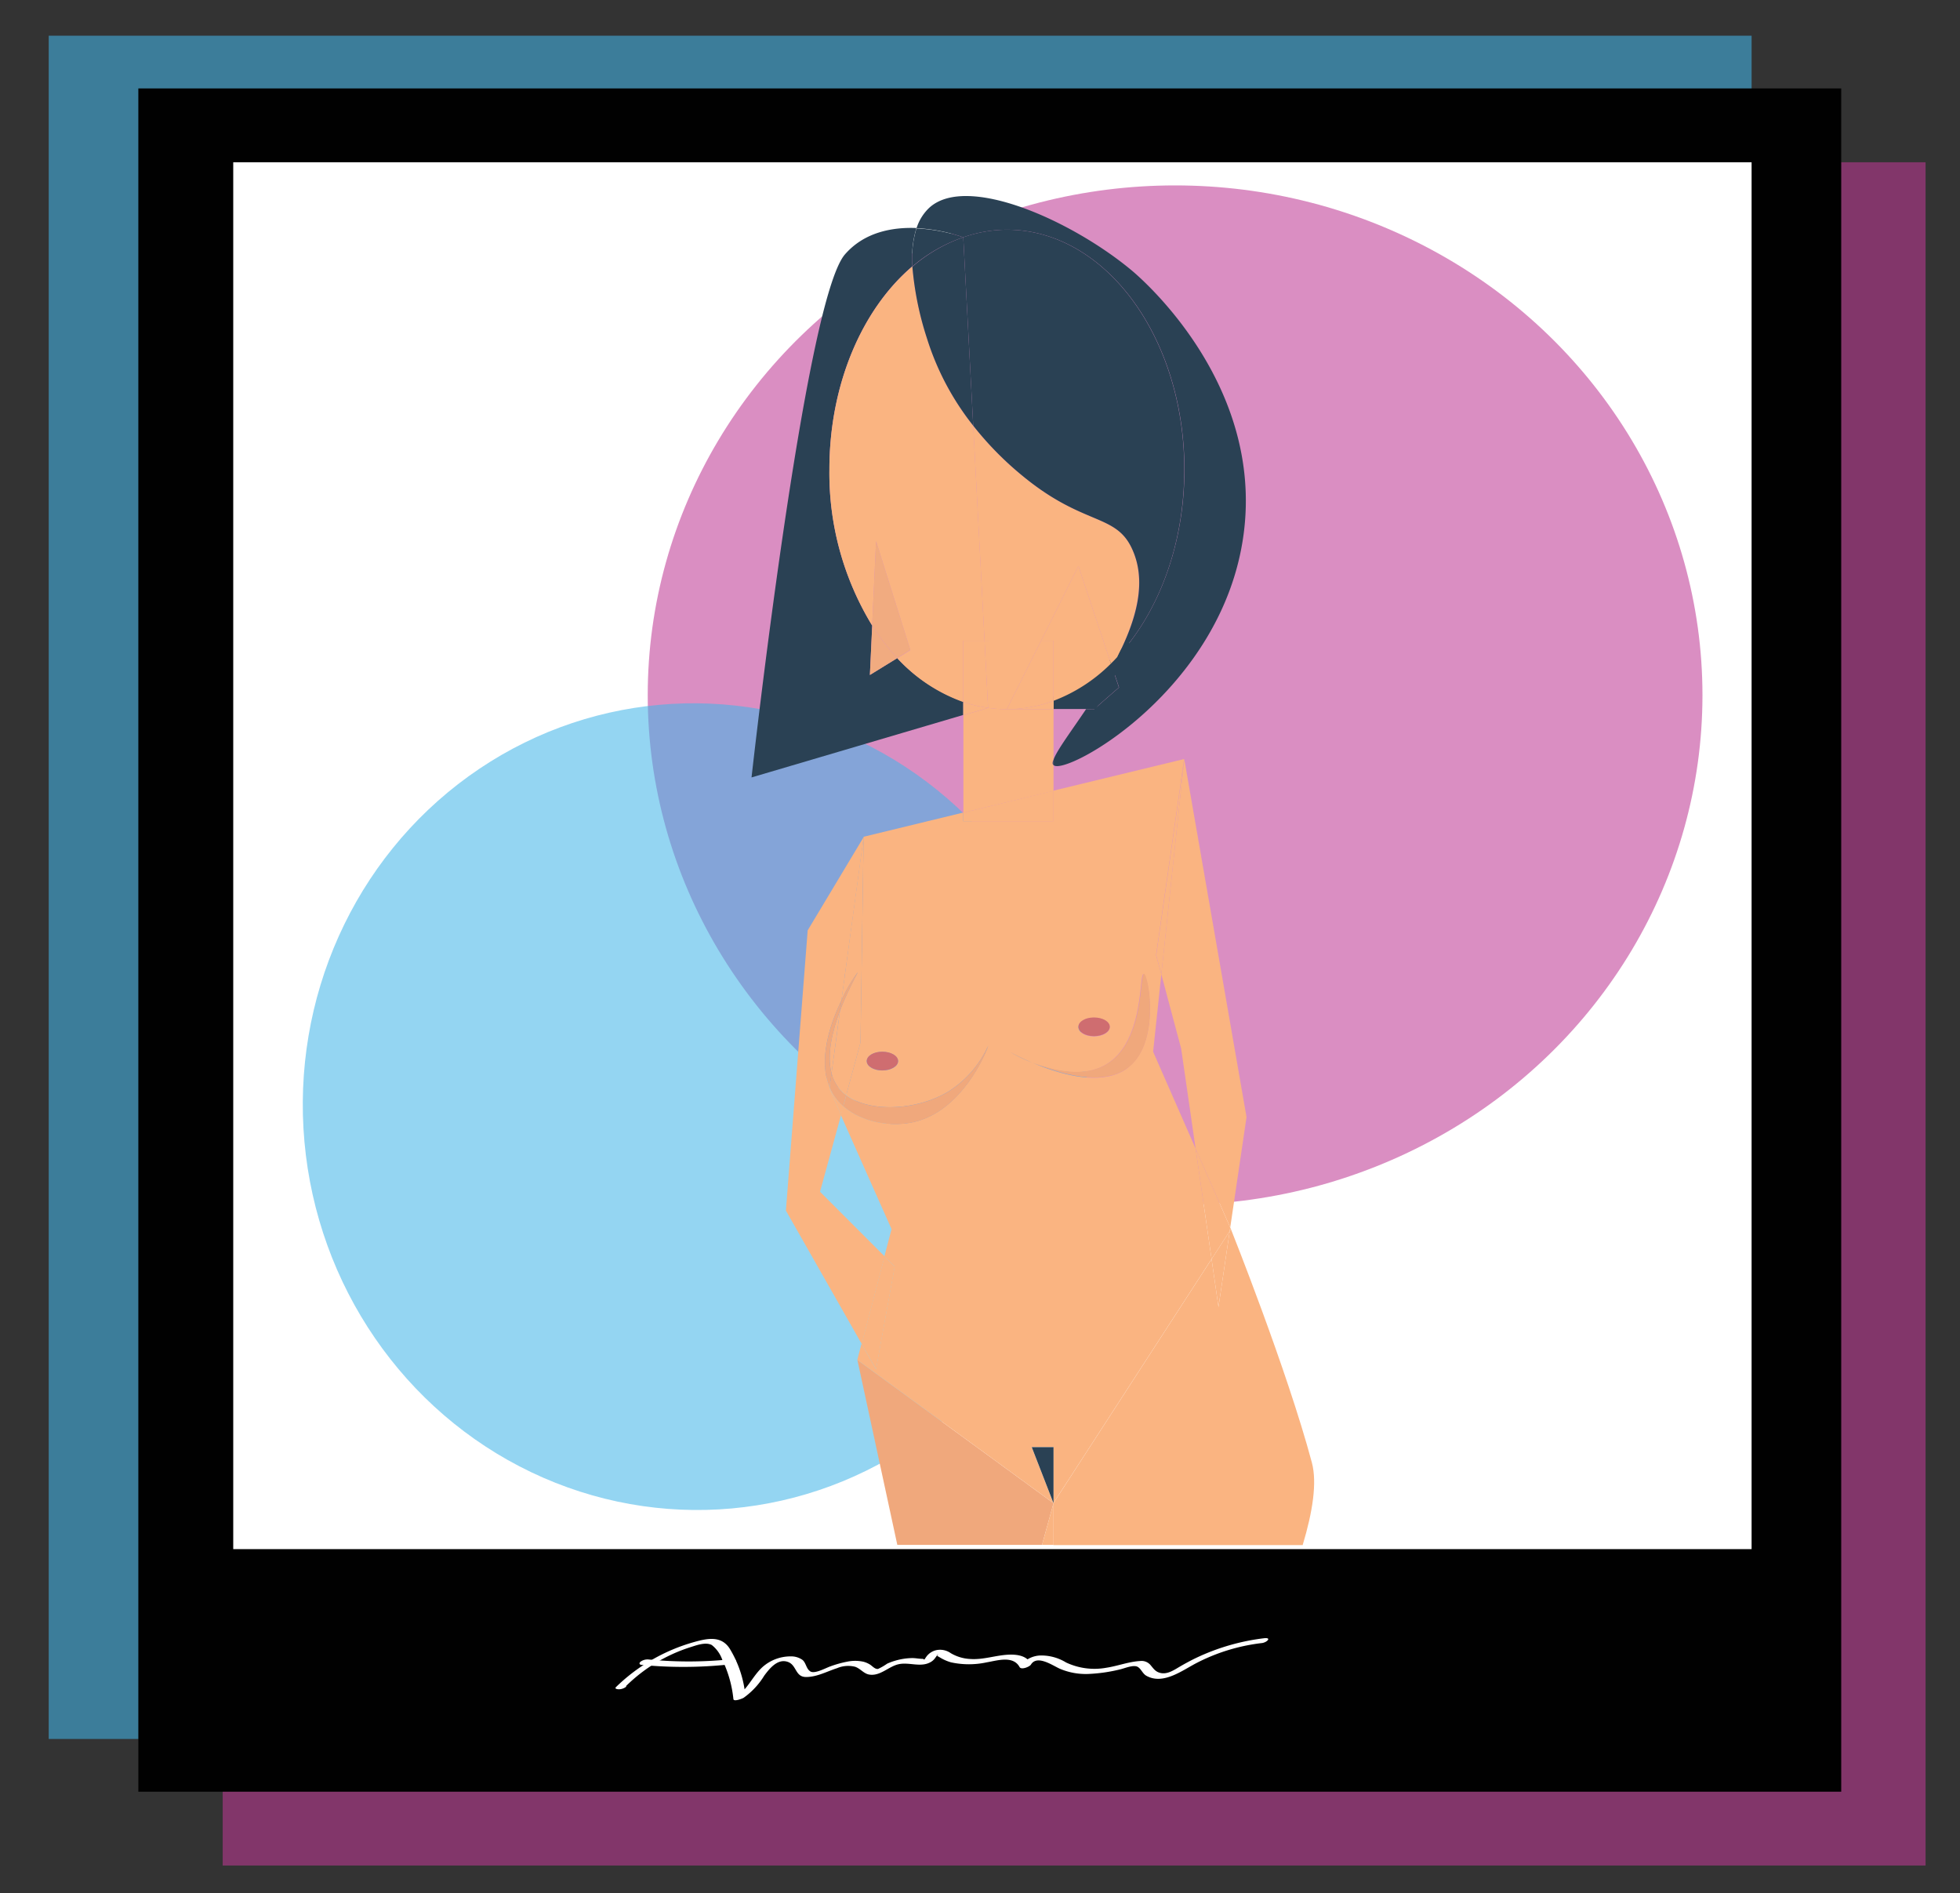 <svg id="Layer_1" data-name="Layer 1" xmlns="http://www.w3.org/2000/svg" width="371.77" height="359" viewBox="0 0 371.77 359"><rect x="0" y="0" width="371.77" height="359" fill="#333333" stroke="none"/><defs><style>.cls-1{fill:#be3894;}.cls-1,.cls-2{opacity:0.57;}.cls-2{fill:#43b5e8;}.cls-3{fill:#010101;}.cls-4{fill:#fff;}.cls-5{fill:#fab481;}.cls-6{fill:#2a4154;}.cls-7{fill:#f0a87c;}.cls-8{fill:#cf6d70;}.cls-9{fill:#f1ab80;}</style></defs><title>skin9</title><rect class="cls-1" x="42.24" y="30.77" width="323" height="323"/><rect class="cls-2" x="9.24" y="6.77" width="323" height="323"/><rect class="cls-3" x="26.24" y="16.77" width="323" height="323"/><rect class="cls-4" x="44.24" y="30.77" width="288" height="263"/><path class="cls-4" d="M118.72,319.76A30.62,30.62,0,0,1,131,312.35c1.16-.36,2.83-1,4-.4a6.1,6.1,0,0,1,2,2.8,22.25,22.25,0,0,1,2.11,7.45c.06.57,1.7-.09,1.93-.23a14.35,14.35,0,0,0,3.91-4.19c1-1.35,2.55-3.32,4.5-2.62,1.69.61,1.36,2.85,3.43,2.86s4-1.07,5.88-1.67a5.43,5.43,0,0,1,3.44-.27c1,.34,1.61,1.28,2.63,1.47,2.06.38,3.67-1.48,5.52-1.93,2-.5,4.2.64,6.1-.39a2.52,2.52,0,0,0,.82-.67c.14-.16.24-.34.37-.5l.09-.13c.21-.3.25-.32.11-.08l-.08.16.5.29c.17.1.33.2.51.29a8.44,8.44,0,0,0,1.62.65,15.93,15.93,0,0,0,6.77,0c1.94-.32,5-1.35,6.23.89.32.6,1.91-.05,2.16-.47,1.17-1.89,4.06.15,5.45.78a12.56,12.56,0,0,0,5.51,1,30.52,30.52,0,0,0,5.93-.86c.85-.19,2.52-.93,3.34-.49.66.36.94,1.29,1.65,1.69,3.14,1.78,6.73-.94,9.39-2.34a36,36,0,0,1,12.56-3.86c.93-.12,1.91-1.09.38-.91a41.57,41.57,0,0,0-12.82,3.7c-1.07.51-2.12,1.08-3.15,1.68s-2.34,1.53-3.69,1.2c-.94-.23-1.27-.78-1.86-1.48a2.23,2.23,0,0,0-2-.78c-2.13.12-4.25.95-6.36,1.27a12.61,12.61,0,0,1-7.68-1,9,9,0,0,0-4.87-1.32,5,5,0,0,0-3.89,2.09l2.17-.47c-.86-1.62-2.72-1.85-4.39-1.77-2.44.13-4.77,1-7.24.81a8,8,0,0,1-3.64-1.1,3.52,3.52,0,0,0-2.7-.58,3.21,3.21,0,0,0-2,1.35c-.09.11-.27.46-.38.5.19-.07-.24-.19-.24-.19-.68,0-1.36-.16-2.05-.15a12,12,0,0,0-3.14.49,11.1,11.1,0,0,0-1.55.57,11.33,11.33,0,0,1-1.73,1c-.6.08-1.09-.56-1.55-.84a4.42,4.42,0,0,0-1.29-.54,7.41,7.41,0,0,0-3,0,20.36,20.36,0,0,0-3.25.91c-.83.29-2.91,1.45-3.74.95s-.81-1.68-1.56-2.23a3.75,3.75,0,0,0-2.21-.63,8,8,0,0,0-5.38,2.08c-1.89,1.76-2.84,4.33-5.11,5.7l1.93-.23a20.9,20.9,0,0,0-3-9.05c-1.62-2.48-4.25-1.91-6.73-1.22a34.61,34.61,0,0,0-14.81,8.53c-.37.36.32.43.53.43a2.26,2.26,0,0,0,1.45-.54Z"/><path class="cls-4" d="M121.68,315.72a81.79,81.79,0,0,0,16.63-.08c.32,0,1.19-.25,1.26-.66s-.66-.35-.9-.33a76.92,76.92,0,0,1-15.62.05,2.23,2.23,0,0,0-1.54.41c-.31.26-.29.56.17.61Z"/><ellipse class="cls-1" cx="222.89" cy="131.83" rx="100.03" ry="96.67"/><ellipse class="cls-2" cx="132" cy="208.53" rx="74.16" ry="76.2" transform="matrix(1, -0.09, 0.09, 1, -18.86, 13.21)"/><path class="cls-5" d="M155.54,226l4-14.58c-.72-1.64-1.45-3.27-2.17-4.9l0-.32c-2.18-5.15,0-11.88,2.24-16.5.2-1.51.41-3,.62-4.53,0-.26.07-.53.1-.79l1.5-11q1-7.32,2-14.66l-10.63,17.71-4.13,53.14,14.38,25.29,4.35-16.6Z"/><path class="cls-5" d="M157.72,203.53q.81-5.92,1.61-11.87C157.91,195.42,156.77,200,157.72,203.53Z"/><path class="cls-6" d="M214.35,122.55l-.28-1a40.16,40.16,0,0,1-14.24,10.52v2.38h8C210,130.86,212.29,126.81,214.35,122.55Z"/><path class="cls-6" d="M170.19,124.8,165,128l.44-9.37A55.45,55.45,0,0,1,157.32,89c0-16.22,6.28-30.45,15.74-38.5a19.71,19.71,0,0,1,.77-7.26c-4.54-.18-9.87.76-13.56,5-7.68,8.85-17.72,99.19-17.72,99.19l40.16-11.85v-2.52A31.2,31.2,0,0,1,170.19,124.8Z"/><polygon class="cls-7" points="199.83 285.06 162.63 257.9 170.2 292.96 197.65 292.96 199.83 285.06"/><polygon class="cls-5" points="233.48 233.1 233.35 232.78 233.25 233.46 233.48 233.1"/><path class="cls-5" d="M226.78,217.81l-8.06-18.37,1.56-14.67-1-3.63,5.32-37.2-24.8,6v5.79H182.71v-1.64l-18.9,4.59-.59,39-2.72,10c4.55,3.4,13.43,2.85,19.28-.62a19.91,19.91,0,0,0,7.64-8.72c.09,0-4.23,11.74-13.5,14.28-4.57,1.25-10.39.29-14-2.87l-.45,1.66q4.81,10.83,9.64,21.67l-1.35,5.14,1.94,1.94-3.55,19.49-2.74-4.83-.8,3.06,37.2,27.16-4.13-10.63h4.13v10.63l30-46.29ZM167.35,203c-1.63,0-2.95-.79-2.95-1.77s1.32-1.77,2.95-1.77,3,.79,3,1.77S169,203,167.35,203Zm40.15-10c1.64,0,3,.79,3,1.77s-1.32,1.77-3,1.77-2.95-.79-2.95-1.77S205.87,193,207.5,193Zm6.5,9.44c-4.84,3.78-13.13,1.24-18.17-.9a29.51,29.51,0,0,1-4.27-2.05,46.52,46.52,0,0,0,4.27,2.05c3.89,1.53,9.66,2.95,14,.31,7.27-4.37,6.18-17.22,7.08-17.12S220.16,197.58,214,202.39Z"/><path class="cls-5" d="M158.42,208.11a9.37,9.37,0,0,1-1.06-1.9l0,.32c.72,1.63,1.45,3.26,2.17,4.9l.45-1.66A10.4,10.4,0,0,1,158.42,208.11Z"/><path class="cls-5" d="M160.32,184.39c0,.26-.07.53-.1.79-.21,1.51-.42,3-.62,4.53a29.53,29.53,0,0,1,3.08-5.31c.08,0-1.8,3.19-3.35,7.26q-.79,5.94-1.61,11.87a7.63,7.63,0,0,0,1.4,2.84,7.26,7.26,0,0,0,1.38,1.33l2.72-10,.59-39q-1,7.34-2,14.66Z"/><polygon class="cls-5" points="169.72 240.18 167.78 238.24 163.43 254.84 166.17 259.67 169.72 240.18"/><path class="cls-5" d="M214.59,103.79c-3.14-6.41-9.22-4.13-20.67-13.58a60.81,60.81,0,0,1-9.32-9.49l2.15,40.78h10.72l7.08-14.17,6.17,18.51c.42-.41.82-.83,1.22-1.26C215.49,117.63,217.66,110.06,214.59,103.79Z"/><path class="cls-5" d="M197.47,121.5h2.36v11.4a30.84,30.84,0,0,0,10.89-7.06l-6.17-18.51Z"/><path class="cls-5" d="M186.75,121.5,184.6,80.72a51.09,51.09,0,0,1-8.78-16.62,59.88,59.88,0,0,1-2.76-13.57c-9.46,8-15.74,22.28-15.74,38.5a55.45,55.45,0,0,0,8.11,29.6l.74-16,6.5,20.66-2.48,1.53a31.2,31.2,0,0,0,12.52,8.31V121.5Z"/><path class="cls-5" d="M199.83,145.12c-.23-.2-.21-.59,0-1.15v-9.48H191a24.62,24.62,0,0,1-3.55-.25h0l-4.71,1.39v18.48L199.83,150Z"/><path class="cls-5" d="M191,134.49h8.86V132.9A25.73,25.73,0,0,1,191,134.49Z"/><path class="cls-5" d="M187.42,134.24a26.07,26.07,0,0,1-4.71-1.13v2.52l4.71-1.39Z"/><polygon class="cls-5" points="199.83 155.75 199.83 149.96 182.71 154.11 182.71 155.75 199.83 155.75"/><path class="cls-5" d="M186.75,121.5l.67,12.74a24.62,24.62,0,0,0,3.55.25l6.5-13Z"/><path class="cls-5" d="M199.83,121.5h-2.36l-6.5,13a25.73,25.73,0,0,0,8.86-1.59Z"/><path class="cls-5" d="M182.71,121.5v11.61a26.07,26.07,0,0,0,4.71,1.13l-.67-12.74Z"/><polygon class="cls-5" points="224.04 198.85 226.78 217.81 233.35 232.78 236.44 211.84 224.63 143.94 220.28 184.77 224.04 198.85"/><polygon class="cls-5" points="229.81 238.77 233.25 233.46 233.35 232.78 226.78 217.81 229.81 238.77"/><polygon class="cls-5" points="220.28 184.77 224.63 143.94 219.31 181.14 220.28 184.77"/><path class="cls-7" d="M159.33,191.66l.27-1.95c-2.2,4.62-4.42,11.35-2.24,16.5l.36-2.68C156.77,200,157.91,195.42,159.33,191.66Z"/><path class="cls-7" d="M173.92,212.64c9.27-2.54,13.59-14.23,13.5-14.28a19.91,19.91,0,0,1-7.64,8.72c-5.85,3.47-14.73,4-19.28.62l-.56,2.07C163.53,212.93,169.35,213.89,173.92,212.64Z"/><path class="cls-7" d="M159.12,206.37a7.63,7.63,0,0,1-1.4-2.84l-.36,2.68a9.37,9.37,0,0,0,1.06,1.9,10.4,10.4,0,0,0,1.52,1.66l.56-2.07A7.26,7.26,0,0,1,159.12,206.37Z"/><path class="cls-7" d="M162.68,184.4a29.53,29.53,0,0,0-3.08,5.31l-.27,1.95C160.88,187.59,162.76,184.43,162.68,184.4Z"/><path class="cls-7" d="M217,184.68c-.9-.1.19,12.75-7.08,17.12-4.38,2.64-10.15,1.22-14-.31,5,2.14,13.33,4.68,18.17.9C220.16,197.58,217.84,184.77,217,184.68Z"/><path class="cls-7" d="M195.83,201.49a46.52,46.52,0,0,1-4.27-2.05A29.51,29.51,0,0,0,195.83,201.49Z"/><path class="cls-8" d="M167.35,199.44c-1.63,0-2.95.79-2.95,1.77s1.32,1.77,2.95,1.77,3-.79,3-1.77S169,199.44,167.35,199.44Z"/><path class="cls-8" d="M207.5,196.49c1.64,0,3-.79,3-1.77s-1.32-1.77-3-1.77-2.95.79-2.95,1.77S205.87,196.49,207.5,196.49Z"/><path class="cls-9" d="M165,128l5.2-3.2a41.57,41.57,0,0,1-4.76-6.17Z"/><path class="cls-9" d="M166.17,102.61l-.74,16a41.57,41.57,0,0,0,4.76,6.17l2.48-1.53Z"/><path class="cls-5" d="M248.84,277.38c-4.73-17.71-15.36-44.28-15.36-44.28l-.23.36-2.13,14.4-1.31-9.09-30,46.29V293h47.28C249,286.65,249.84,281.16,248.84,277.38Z"/><polygon class="cls-5" points="197.65 292.96 199.83 292.96 199.83 285.06 197.65 292.96"/><polygon class="cls-5" points="231.12 247.86 233.25 233.46 229.81 238.77 231.12 247.86"/><polygon class="cls-6" points="195.7 274.43 199.83 285.06 199.83 274.43 195.7 274.43"/><path class="cls-6" d="M191,43.56c18.59,0,33.66,20.36,33.66,45.47,0,14.39-5,27.22-12.69,35.55-.32.64-.66,1.28-1,1.9l1.29,3.88-4.73,4.13H206c-2.9,4.3-5.47,7.72-6.13,9.48v1.15c2.33,2,32-14.24,36-43.69,3.9-28.65-19.37-48.62-21.26-50.19-11.45-9.51-31.33-18.35-38.38-11.81a9.08,9.08,0,0,0-2.38,3.84A31.69,31.69,0,0,1,182.71,45,25.26,25.26,0,0,1,191,43.56Z"/><path class="cls-6" d="M207.5,134.49l4.73-4.13-1.29-3.88c-1.58,2.86-3.33,5.58-5,8Z"/><path class="cls-6" d="M173.06,50.53A29.78,29.78,0,0,1,182.71,45a31.69,31.69,0,0,0-8.88-1.68A19.71,19.71,0,0,0,173.06,50.53Z"/><path class="cls-6" d="M184.6,80.72a60.81,60.81,0,0,0,9.32,9.49c11.45,9.45,17.53,7.17,20.67,13.58s.9,13.84-2.65,20.79c7.73-8.33,12.69-21.16,12.69-35.55,0-25.11-15.07-45.47-33.66-45.47A25.26,25.26,0,0,0,182.71,45h0Z"/><path class="cls-6" d="M184.6,80.72,182.71,45h0a29.78,29.78,0,0,0-9.65,5.58,59.88,59.88,0,0,0,2.76,13.57A51.09,51.09,0,0,0,184.6,80.72Z"/><path class="cls-6" d="M199.83,145.12V144C199.62,144.53,199.6,144.92,199.83,145.12Z"/></svg>
